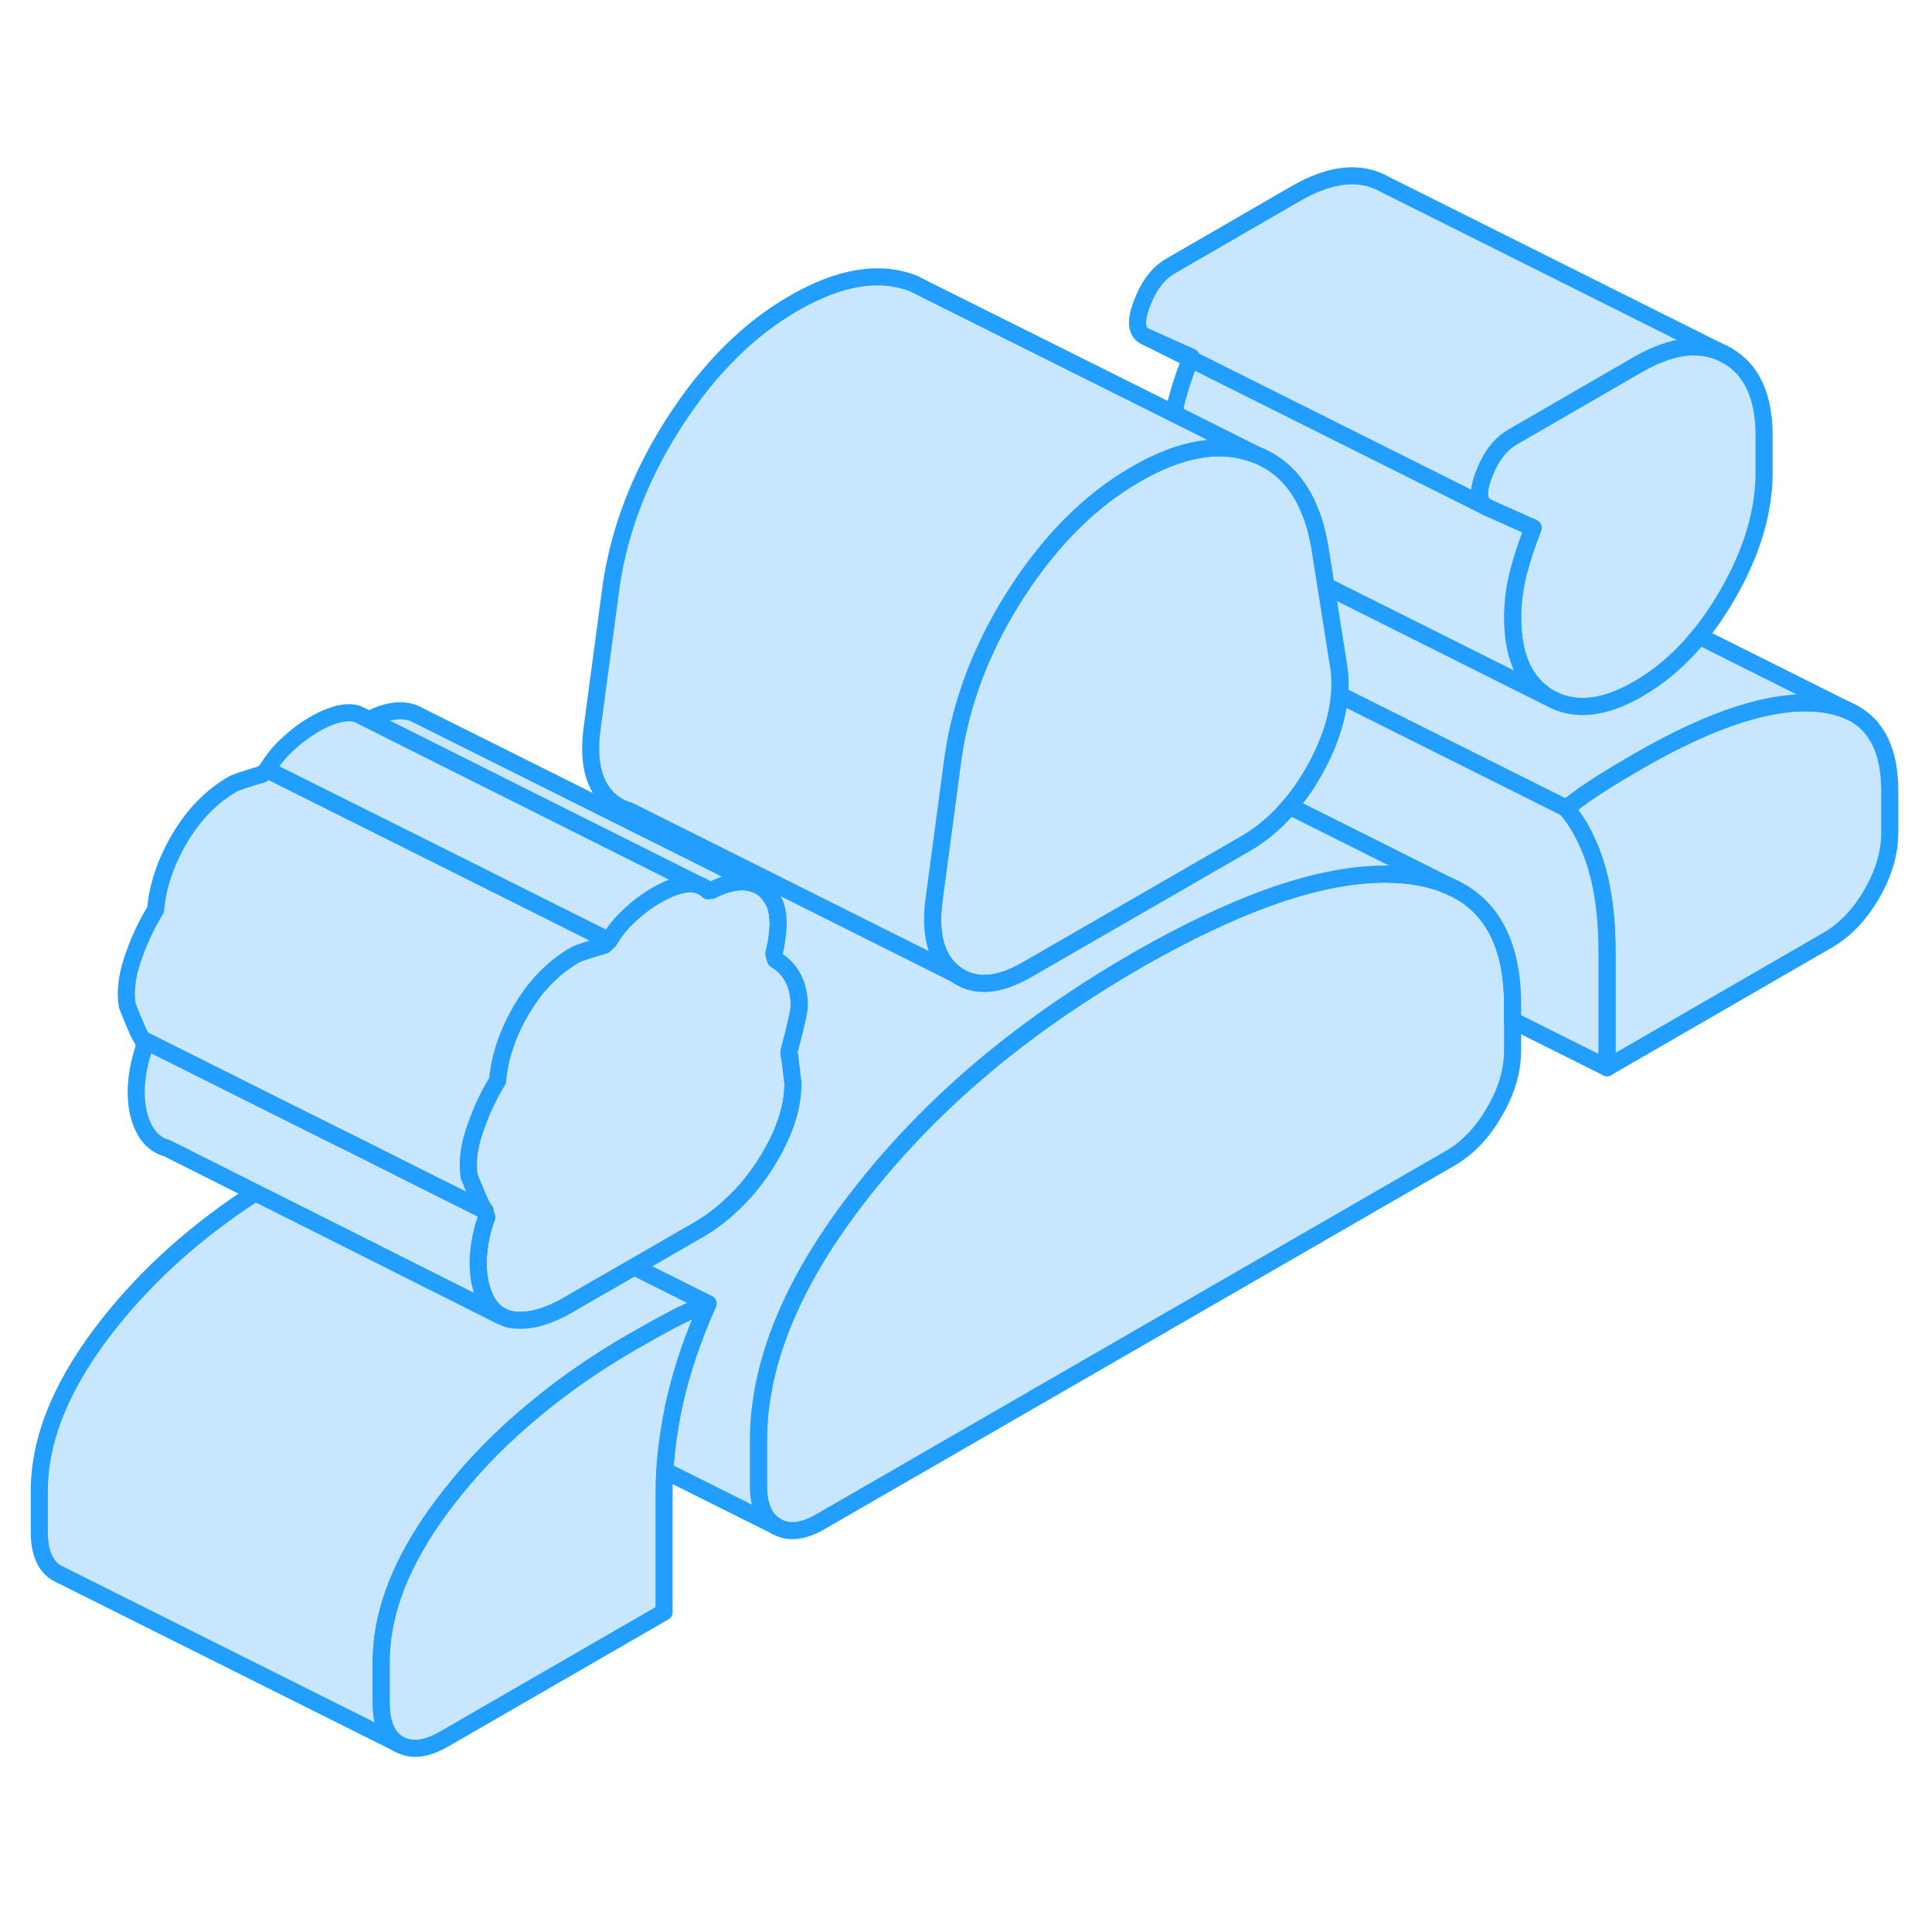 <svg width="48" height="48" viewBox="0 0 113 97" fill="#c8e7ff" xmlns="http://www.w3.org/2000/svg" stroke-width="1px" stroke-linecap="round" stroke-linejoin="round"><path d="M46.19 53.776L46.38 55.356C46.38 56.836 45.84 58.406 44.77 60.086C44.2 60.976 43.56 61.766 42.85 62.416C42.24 63.016 41.57 63.516 40.86 63.926L37.1 66.096L33.69 68.056C32.78 68.626 31.94 68.996 31.2 69.146C30.79 69.226 30.41 69.246 30.06 69.206C29.8 69.176 29.57 69.106 29.36 68.996L29.32 68.976C28.72 68.656 28.31 68.026 28.09 67.076C27.97 66.516 27.93 65.906 28 65.236C28.06 64.576 28.21 63.886 28.46 63.196C28.45 63.196 28.45 63.186 28.44 63.166C28.42 63.116 28.4 62.996 28.36 62.806C28.26 62.746 28.03 62.266 27.67 61.376C27.6 61.206 27.52 61.016 27.44 60.806C27.32 60.036 27.41 59.166 27.72 58.216C28.03 57.266 28.42 56.376 28.91 55.526L29.1 55.206C29.17 54.336 29.39 53.466 29.73 52.606C29.73 52.606 29.74 52.596 29.74 52.586C29.95 52.056 30.21 51.536 30.52 51.016C31.35 49.616 32.38 48.576 33.6 47.866C33.66 47.826 33.77 47.786 33.92 47.726C34.22 47.616 34.7 47.466 35.35 47.276L35.62 47.016C35.93 46.486 36.33 45.986 36.82 45.536C37.31 45.076 37.83 44.686 38.38 44.366C39.06 43.976 39.65 43.756 40.17 43.696C40.45 43.666 40.69 43.696 40.91 43.776L41.16 43.896C41.25 43.946 41.33 44.016 41.41 44.096C41.48 44.056 41.52 44.046 41.55 44.066C41.58 44.086 41.63 44.076 41.69 44.036C42.55 43.616 43.3 43.476 43.94 43.636C44.09 43.666 44.23 43.726 44.36 43.786C44.8 44.006 45.13 44.406 45.37 44.976C45.49 45.396 45.54 45.846 45.5 46.316C45.47 46.796 45.4 47.276 45.27 47.766C45.27 47.836 45.31 47.966 45.37 48.136C45.8 48.386 46.13 48.736 46.38 49.186C46.62 49.646 46.75 50.186 46.75 50.826C46.75 51.106 46.56 51.946 46.19 53.356C46.13 53.536 46.13 53.676 46.19 53.776Z" stroke="#229EFF" stroke-linejoin="round"/><path d="M110.53 38.256V40.676C110.53 41.876 110.18 43.076 109.47 44.296C108.77 45.506 107.9 46.416 106.85 47.016L93.99 54.446V47.596C93.99 45.766 93.79 44.156 93.39 42.766C92.99 41.386 92.39 40.216 91.6 39.266C92.27 38.736 92.96 38.256 93.66 37.816C94.37 37.366 95.09 36.936 95.82 36.516C100.24 33.966 103.79 32.846 106.49 33.156C107.16 33.236 107.75 33.396 108.26 33.646H108.28C109.78 34.406 110.53 35.946 110.53 38.256Z" stroke="#229EFF" stroke-linejoin="round"/><path d="M103.18 17.506V19.616C103.18 21.936 102.46 24.336 101.02 26.816C100.51 27.696 99.96 28.496 99.38 29.206C98.32 30.516 97.13 31.536 95.82 32.296C93.8 33.466 92.07 33.636 90.63 32.816C90.49 32.736 90.36 32.656 90.24 32.556C89.06 31.686 88.47 30.206 88.47 28.106C88.47 27.256 88.58 26.406 88.79 25.546C88.9 25.126 89.02 24.706 89.16 24.276C89.18 24.226 89.19 24.176 89.21 24.126C89.35 23.716 89.5 23.296 89.67 22.876L87.09 21.726C86.48 21.516 86.37 20.876 86.77 19.806C87.17 18.726 87.74 17.976 88.47 17.556L95.82 13.306C97.85 12.146 99.58 11.966 101.02 12.796C102.46 13.616 103.18 15.186 103.18 17.506Z" stroke="#229EFF" stroke-linejoin="round"/><path d="M35.62 47.017L35.35 47.277C34.7 47.467 34.22 47.617 33.92 47.727C33.77 47.787 33.66 47.827 33.6 47.867C32.38 48.577 31.35 49.617 30.52 51.017C30.21 51.537 29.95 52.057 29.74 52.587C29.74 52.597 29.73 52.607 29.73 52.607C29.39 53.467 29.17 54.337 29.1 55.207L28.91 55.527C28.42 56.377 28.03 57.267 27.72 58.217C27.41 59.167 27.32 60.037 27.44 60.807C27.52 61.017 27.6 61.207 27.67 61.377C28.03 62.267 28.26 62.747 28.36 62.807L25.15 61.207L21.03 59.137L20.23 58.737H20.22L16.09 56.677L8.36 52.807C8.24 52.737 7.93 52.067 7.44 50.807C7.32 50.037 7.41 49.167 7.72 48.217C8.03 47.267 8.42 46.377 8.91 45.527L9.1 45.207C9.22 43.807 9.7 42.407 10.52 41.017C11.35 39.617 12.38 38.577 13.6 37.867C13.79 37.757 14.37 37.567 15.35 37.277L15.62 37.017L26.43 42.417L34.98 46.697L35.62 47.017Z" stroke="#229EFF" stroke-linejoin="round"/><path d="M41.41 68.246C40.74 68.496 40.04 68.806 39.3 69.196C38.57 69.586 37.8 70.016 37 70.476C34.97 71.646 33.12 72.916 31.45 74.296C29.53 75.856 27.84 77.556 26.39 79.396C23.66 82.836 22.3 86.096 22.3 89.196V91.616C22.3 92.816 22.65 93.616 23.35 94.016L3.35 84.016C2.65 83.616 2.3 82.816 2.3 81.616V79.196C2.3 76.096 3.66 72.836 6.39 69.396C8.67 66.516 11.52 63.966 14.94 61.756L19.45 64.016L24.36 66.486L29.32 68.976L29.36 68.996C29.57 69.106 29.8 69.176 30.06 69.206C30.41 69.246 30.79 69.226 31.2 69.146C31.94 68.996 32.78 68.626 33.69 68.056L37.1 66.096L41.41 68.246Z" stroke="#229EFF" stroke-linejoin="round"/><path d="M88.47 50.776V53.416C88.47 54.606 88.12 55.816 87.41 57.026C86.71 58.246 85.84 59.156 84.8 59.756L48.03 80.976C46.99 81.586 46.12 81.686 45.41 81.276C44.71 80.876 44.36 80.076 44.36 78.886V76.246C44.36 71.676 46.39 66.806 50.47 61.646C53 58.436 56 55.496 59.49 52.816C61.62 51.186 63.93 49.656 66.41 48.216C66.52 48.156 66.63 48.086 66.74 48.026C69.42 46.506 71.88 45.336 74.13 44.516C77.32 43.366 80.08 42.926 82.41 43.206C83.22 43.306 83.95 43.486 84.6 43.756L84.7 43.796C87.21 44.846 88.47 47.176 88.47 50.776Z" stroke="#229EFF" stroke-linejoin="round"/><path d="M101.02 12.796C99.58 11.966 97.85 12.146 95.82 13.306L88.47 17.556C87.74 17.976 87.17 18.726 86.77 19.806C86.37 20.876 86.48 21.516 87.09 21.726L69.63 12.996C69.63 12.996 69.65 12.916 69.67 12.876L67.09 11.726C66.48 11.516 66.37 10.876 66.77 9.806C67.17 8.726 67.74 7.976 68.47 7.556L75.82 3.306C77.85 2.146 79.58 1.966 81.02 2.796L101.02 12.796Z" stroke="#229EFF" stroke-linejoin="round"/><path d="M90.24 32.557C90.24 32.557 90.23 32.597 90.22 32.617L77.55 26.277L77.45 25.627L77.17 23.877C77.03 23.117 76.84 22.427 76.58 21.817C75.93 20.227 74.88 19.147 73.44 18.587L68.65 16.187C68.69 15.977 68.74 15.757 68.79 15.547C69 14.727 69.27 13.877 69.63 12.997L87.09 21.727L89.67 22.877C89.5 23.297 89.35 23.717 89.21 24.127C89.19 24.177 89.18 24.227 89.16 24.277C89.02 24.707 88.9 25.127 88.79 25.547C88.58 26.407 88.47 27.257 88.47 28.107C88.47 30.207 89.06 31.687 90.24 32.557Z" stroke="#229EFF" stroke-linejoin="round"/><path d="M69.63 12.997L67.09 11.727" stroke="#229EFF" stroke-linejoin="round"/><path d="M93.99 47.596V54.446L88.47 51.686V50.776C88.47 47.176 87.21 44.846 84.7 43.796L84.6 43.756L79.56 41.226L75.42 39.156C76.04 38.436 76.59 37.616 77.08 36.686C77.82 35.266 78.24 33.906 78.34 32.636L86.96 36.946L91.6 39.266C92.39 40.216 92.99 41.386 93.39 42.766C93.79 44.156 93.99 45.766 93.99 47.596Z" stroke="#229EFF" stroke-linejoin="round"/><path d="M108.26 33.646C107.75 33.396 107.16 33.236 106.49 33.156C103.79 32.846 100.24 33.966 95.82 36.516C95.09 36.936 94.37 37.366 93.66 37.816C92.96 38.256 92.27 38.736 91.6 39.266L86.96 36.946L78.34 32.636C78.4 32.016 78.37 31.406 78.27 30.826L77.55 26.276L90.22 32.616L90.63 32.816C92.07 33.636 93.8 33.466 95.82 32.296C97.13 31.536 98.32 30.516 99.38 29.206L108.26 33.646Z" stroke="#229EFF" stroke-linejoin="round"/><path d="M78.34 32.636C78.24 33.906 77.82 35.266 77.08 36.686C76.59 37.616 76.04 38.436 75.42 39.156C74.99 39.686 74.5 40.156 73.99 40.566C73.62 40.856 73.25 41.116 72.85 41.346L68.45 43.886L60.07 48.716C58.36 49.706 56.95 49.786 55.84 48.946C54.74 48.106 54.34 46.616 54.65 44.466L55.75 36.236C55.87 35.436 56.03 34.636 56.24 33.846C56.89 31.386 57.96 28.986 59.47 26.656C61.47 23.566 63.78 21.266 66.41 19.746C67.13 19.326 67.82 18.996 68.49 18.746C70.33 18.066 71.98 18.016 73.44 18.586C74.88 19.146 75.93 20.226 76.58 21.816C76.84 22.426 77.03 23.116 77.17 23.876L77.45 25.626L77.55 26.276L78.27 30.826C78.37 31.406 78.4 32.016 78.34 32.636Z" stroke="#229EFF" stroke-linejoin="round"/><path d="M84.6 43.756C83.95 43.486 83.22 43.306 82.41 43.206C80.08 42.926 77.32 43.366 74.13 44.516C71.88 45.336 69.42 46.506 66.74 48.026C66.63 48.086 66.52 48.156 66.41 48.216C63.93 49.656 61.62 51.186 59.49 52.816C56 55.496 53 58.436 50.47 61.646C46.39 66.806 44.36 71.676 44.36 76.246V78.886C44.36 80.076 44.71 80.876 45.41 81.276L38.88 78.016C38.97 76.656 39.17 75.276 39.48 73.896C39.91 72.026 40.56 70.146 41.41 68.246L37.1 66.096L40.86 63.926C41.57 63.516 42.24 63.016 42.85 62.416C43.56 61.766 44.2 60.976 44.77 60.086C45.84 58.406 46.38 56.836 46.38 55.356L46.19 53.776C46.13 53.676 46.13 53.536 46.19 53.356C46.56 51.946 46.75 51.106 46.75 50.826C46.75 50.186 46.62 49.646 46.38 49.186C46.13 48.736 45.8 48.386 45.37 48.136C45.31 47.966 45.27 47.836 45.27 47.766C45.4 47.276 45.47 46.796 45.5 46.316C45.54 45.846 45.49 45.396 45.37 44.976C45.13 44.406 44.8 44.006 44.36 43.786L40.67 41.936C40.83 41.826 40.99 41.716 41.15 41.596L55.84 48.946C56.95 49.786 58.36 49.706 60.07 48.716L68.45 43.886L72.85 41.346C73.25 41.116 73.62 40.856 73.99 40.566C74.5 40.156 74.99 39.686 75.42 39.156L79.56 41.226L84.6 43.756Z" stroke="#229EFF" stroke-linejoin="round"/><path d="M73.44 18.587C71.98 18.017 70.33 18.067 68.49 18.747C67.82 18.997 67.13 19.326 66.41 19.747C63.78 21.267 61.47 23.567 59.47 26.657C57.96 28.986 56.89 31.387 56.24 33.846C56.03 34.636 55.87 35.437 55.75 36.236L54.65 44.467C54.34 46.617 54.74 48.106 55.84 48.947L41.15 41.596L36.77 39.407H36.75C36.43 39.316 36.12 39.157 35.84 38.947C34.74 38.106 34.34 36.617 34.65 34.467L35.75 26.236C36.24 22.927 37.48 19.736 39.47 16.657C41.47 13.566 43.78 11.267 46.41 9.746C49.11 8.186 51.45 7.806 53.44 8.586L54.29 9.016L68.65 16.186L73.44 18.587Z" stroke="#229EFF" stroke-linejoin="round"/><path d="M41.41 68.247C40.56 70.147 39.91 72.027 39.48 73.897C39.17 75.277 38.97 76.657 38.88 78.017C38.85 78.497 38.84 78.967 38.84 79.437V86.287L25.97 93.717C24.93 94.317 24.06 94.417 23.35 94.017C22.65 93.617 22.3 92.817 22.3 91.617V89.197C22.3 86.097 23.66 82.837 26.39 79.397C27.84 77.557 29.53 75.857 31.45 74.297C33.12 72.917 34.97 71.647 37 70.477C37.8 70.017 38.57 69.587 39.3 69.197C40.04 68.807 40.74 68.497 41.41 68.247Z" stroke="#229EFF" stroke-linejoin="round"/><path d="M29.32 68.976L24.36 66.486L19.45 64.016L14.94 61.756L9.75 59.146H9.74C9.48 59.076 9.25 58.956 9.05 58.796C8.6 58.446 8.28 57.876 8.09 57.076C7.97 56.516 7.93 55.906 8 55.236C8.06 54.576 8.21 53.886 8.46 53.196C8.44 53.196 8.41 53.066 8.36 52.806L16.09 56.676L20.22 58.736H20.23L21.03 59.136L25.15 61.206L28.36 62.806C28.4 62.996 28.42 63.116 28.44 63.166C28.45 63.186 28.45 63.196 28.46 63.196C28.21 63.886 28.06 64.576 28 65.236C27.93 65.906 27.97 66.516 28.09 67.076C28.31 68.026 28.72 68.656 29.32 68.976Z" stroke="#229EFF" stroke-linejoin="round"/><path d="M28.46 63.176L28.44 63.166" stroke="#229EFF" stroke-linejoin="round"/><path d="M40.91 43.776C40.69 43.697 40.45 43.666 40.17 43.697C39.65 43.757 39.06 43.977 38.38 44.367C37.83 44.687 37.31 45.077 36.82 45.536C36.33 45.986 35.93 46.486 35.62 47.017L34.98 46.697L26.43 42.416L15.62 37.017C15.93 36.486 16.33 35.986 16.82 35.536C17.31 35.077 17.83 34.687 18.38 34.367C19.06 33.977 19.65 33.757 20.17 33.697C20.52 33.666 20.83 33.697 21.08 33.846L21.5 34.056H21.51L40.91 43.776Z" stroke="#229EFF" stroke-linejoin="round"/><path d="M44.36 43.786C44.23 43.726 44.09 43.666 43.94 43.636C43.3 43.476 42.55 43.616 41.69 44.036C41.63 44.076 41.58 44.086 41.55 44.066C41.52 44.046 41.48 44.056 41.41 44.096C41.33 44.016 41.25 43.946 41.16 43.896C41.08 43.836 41 43.796 40.91 43.776L21.51 34.056C21.51 34.056 21.54 34.056 21.55 34.066C21.58 34.086 21.63 34.076 21.69 34.036C22.55 33.616 23.3 33.476 23.94 33.636C24.09 33.666 24.23 33.726 24.36 33.786L24.39 33.806L40.67 41.936L44.36 43.786Z" stroke="#229EFF" stroke-linejoin="round"/><path d="M84.99 43.946L84.7 43.796" stroke="#229EFF" stroke-linejoin="round"/><path d="M41.16 43.896L40.91 43.776" stroke="#229EFF" stroke-linejoin="round"/></svg>